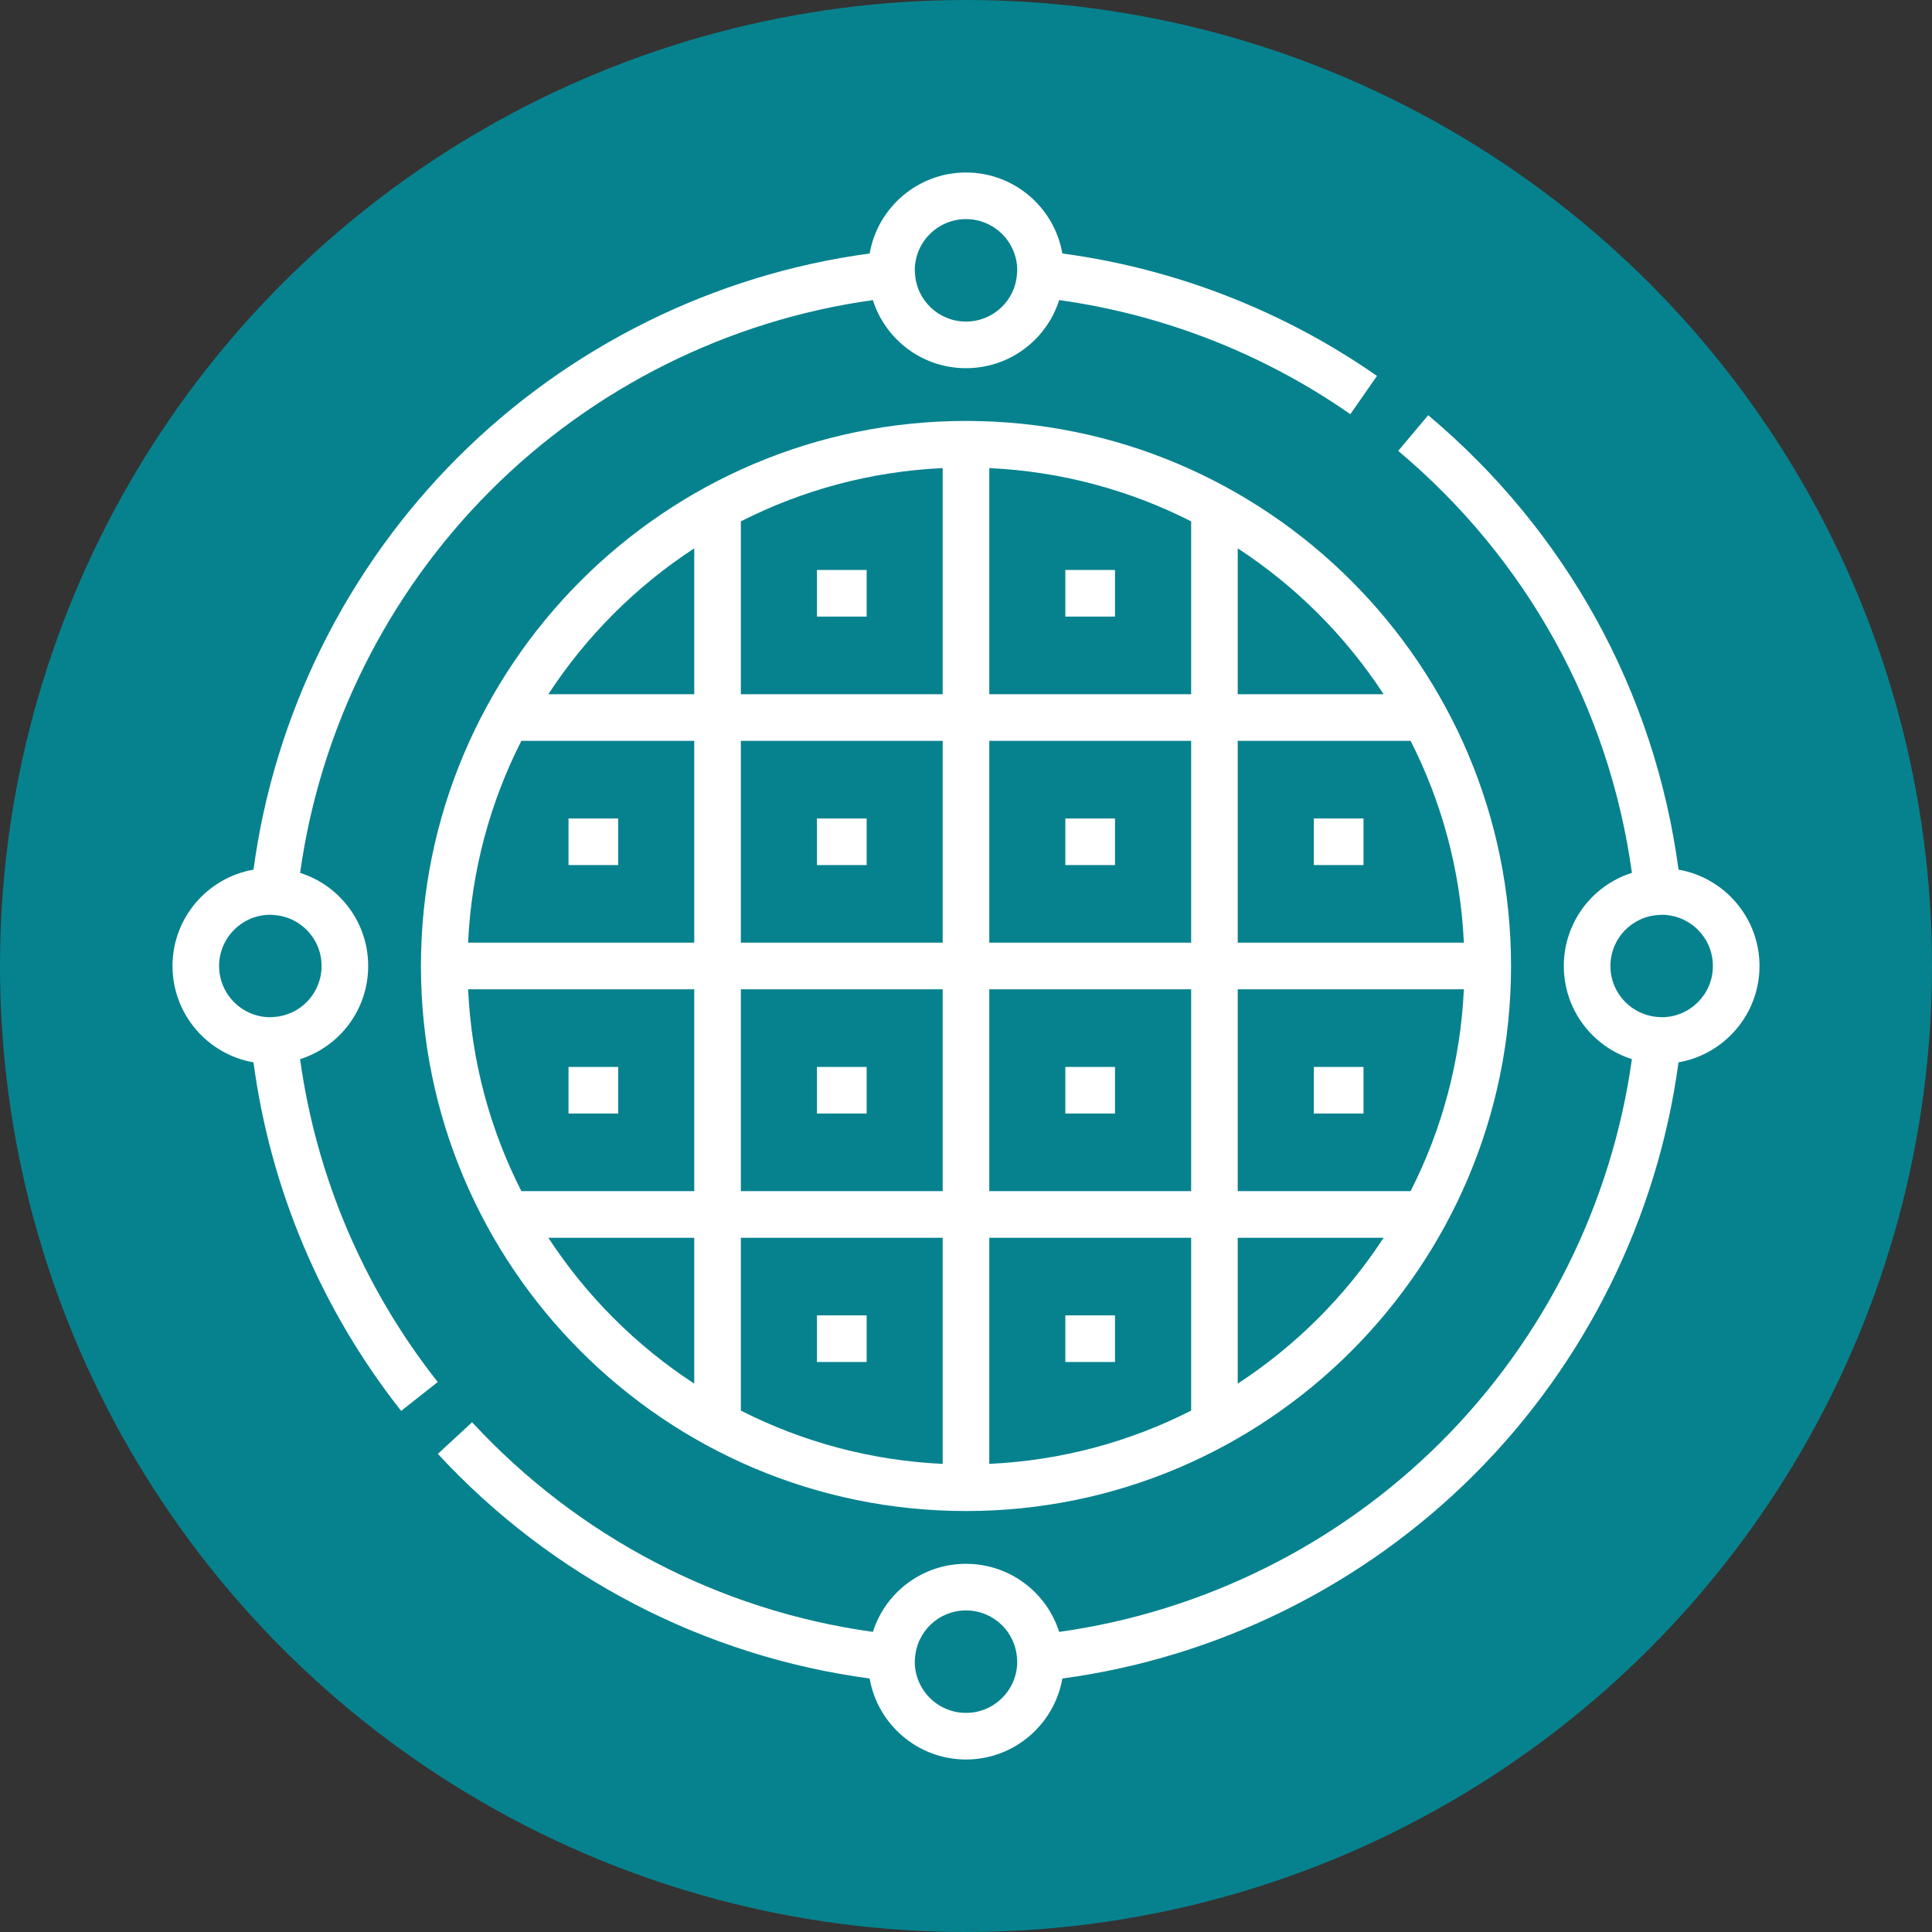 <svg width="56" height="56" viewBox="0 0 56 56" fill="none" xmlns="http://www.w3.org/2000/svg">
<rect x="0" y="0" width="56" height="56" fill="#333333" stroke="none"/>
<circle cx="28" cy="28" r="28" fill="#06828E"/>
<g clip-path="url(#clip0_13694_21537)">
<path d="M48.653 25.207C47.965 20.06 45.404 15.4 41.397 12.035L40.528 13.069C44.253 16.198 46.642 20.522 47.302 25.3C46.152 25.664 45.328 26.738 45.328 28C45.328 29.261 46.152 30.335 47.301 30.699C46.722 34.871 44.777 38.786 41.782 41.781C38.786 44.776 34.871 46.721 30.7 47.301C30.336 46.152 29.261 45.328 28 45.328C26.739 45.328 25.665 46.152 25.301 47.301C20.856 46.685 16.75 44.543 13.684 41.224L12.691 42.141C15.992 45.713 20.418 48.01 25.207 48.652C25.439 49.984 26.603 51 28 51C29.397 51 30.561 49.984 30.793 48.652C35.289 48.048 39.512 45.961 42.736 42.736C45.961 39.512 48.048 35.289 48.652 30.793C49.984 30.561 51 29.397 51 28C51 26.603 49.984 25.439 48.653 25.207ZM28 49.649C27.181 49.649 26.515 48.983 26.515 48.164C26.515 48.16 26.515 48.156 26.515 48.152L26.521 48.083C26.561 47.296 27.21 46.679 28 46.679C28.79 46.679 29.439 47.296 29.479 48.083L29.481 48.133L29.485 48.152C29.485 48.156 29.485 48.16 29.485 48.164C29.485 48.983 28.819 49.649 28 49.649ZM48.164 29.485C48.16 29.485 48.156 29.485 48.152 29.485L48.083 29.479C47.296 29.439 46.679 28.79 46.679 28C46.679 27.21 47.296 26.561 48.083 26.521L48.133 26.519L48.152 26.515C48.156 26.515 48.16 26.515 48.164 26.515C48.983 26.515 49.649 27.181 49.649 28C49.649 28.819 48.983 29.485 48.164 29.485Z" fill="white"/>
<path d="M10.672 28C10.672 26.739 9.848 25.664 8.699 25.301C9.279 21.129 11.224 17.214 14.219 14.219C17.214 11.224 21.129 9.278 25.301 8.699C25.664 9.848 26.739 10.672 28 10.672C29.262 10.672 30.337 9.848 30.7 8.698C33.724 9.118 36.63 10.255 39.14 12.005L39.913 10.897C37.203 9.007 34.061 7.786 30.793 7.347C30.561 6.016 29.397 5 28 5C26.603 5 25.439 6.016 25.207 7.348C20.711 7.952 16.488 10.039 13.264 13.264C10.039 16.488 7.952 20.711 7.348 25.207C6.016 25.439 5 26.603 5 28C5 29.397 6.016 30.561 7.348 30.793C7.841 34.48 9.314 37.962 11.627 40.895L12.688 40.059C10.543 37.339 9.171 34.115 8.698 30.7C9.848 30.336 10.672 29.262 10.672 28ZM26.515 7.836C26.515 7.017 27.181 6.351 28 6.351C28.819 6.351 29.485 7.017 29.485 7.836C29.485 7.84 29.485 7.844 29.485 7.848L29.479 7.917C29.439 8.704 28.79 9.321 28 9.321C27.21 9.321 26.561 8.704 26.521 7.917L26.519 7.867L26.515 7.848C26.515 7.844 26.515 7.84 26.515 7.836ZM7.867 29.481L7.848 29.485C7.844 29.485 7.84 29.485 7.836 29.485C7.017 29.485 6.351 28.819 6.351 28C6.351 27.181 7.017 26.515 7.836 26.515C7.84 26.515 7.844 26.515 7.848 26.515L7.917 26.521C8.704 26.561 9.321 27.21 9.321 28C9.321 28.79 8.704 29.439 7.917 29.479L7.867 29.481Z" fill="white"/>
<path d="M12.201 28C12.201 36.711 19.288 43.798 28 43.798C36.711 43.798 43.798 36.711 43.798 28C43.798 19.288 36.711 12.201 28 12.201C19.288 12.201 12.201 19.288 12.201 28ZM13.568 28.675H20.123V34.526H15.112C14.211 32.754 13.665 30.772 13.568 28.675ZM20.123 40.105C18.437 39.005 16.994 37.562 15.894 35.877H20.123V40.105ZM20.123 27.324H13.568C13.665 25.227 14.211 23.246 15.112 21.474H20.123V27.324ZM20.123 20.123H15.894C16.994 18.437 18.437 16.994 20.123 15.894V20.123ZM27.324 42.431C25.227 42.334 23.246 41.788 21.474 40.887V35.877H27.324V42.431ZM27.324 34.526H21.474V28.675H27.324V34.526ZM27.324 27.324H21.474V21.474H27.324V27.324ZM27.324 20.123H21.474V15.112C23.246 14.211 25.227 13.665 27.324 13.568V20.123ZM34.526 40.887C32.754 41.788 30.772 42.334 28.675 42.431V35.877H34.526V40.887ZM34.526 34.526H28.675V28.675H34.526V34.526ZM34.526 27.324H28.675V21.474H34.526V27.324ZM35.876 40.105V35.877H40.105C39.005 37.562 37.562 39.005 35.876 40.105ZM35.876 15.894C37.562 16.994 39.005 18.437 40.105 20.123H35.876V15.894ZM35.876 21.474H40.887C41.788 23.246 42.334 25.227 42.431 27.324H35.876V21.474ZM35.876 28.675H42.431C42.334 30.772 41.788 32.754 40.887 34.526H35.876V28.675ZM34.526 20.123H28.675V13.568C30.772 13.665 32.754 14.211 34.526 15.112V20.123Z" fill="white"/>
<path d="M25.12 23.724H23.68V25.074H25.12V23.724Z" fill="white"/>
<path d="M32.319 23.724H30.879V25.074H32.319V23.724Z" fill="white"/>
<path d="M32.319 30.926H30.879V32.276H32.319V30.926Z" fill="white"/>
<path d="M25.12 30.926H23.68V32.276H25.12V30.926Z" fill="white"/>
<path d="M25.12 38.127H23.68V39.478H25.12V38.127Z" fill="white"/>
<path d="M32.319 38.127H30.879V39.478H32.319V38.127Z" fill="white"/>
<path d="M32.319 16.521H30.879V17.872H32.319V16.521Z" fill="white"/>
<path d="M25.12 16.521H23.68V17.872H25.12V16.521Z" fill="white"/>
<path d="M17.919 23.724H16.479V25.074H17.919V23.724Z" fill="white"/>
<path d="M39.522 23.724H38.082V25.074H39.522V23.724Z" fill="white"/>
<path d="M39.522 30.926H38.082V32.276H39.522V30.926Z" fill="white"/>
<path d="M17.919 30.926H16.479V32.276H17.919V30.926Z" fill="white"/>
</g>
<defs>
<clipPath id="clip0_13694_21537">
<rect width="46" height="46" fill="white" transform="translate(5 5)"/>
</clipPath>
</defs>
</svg>

